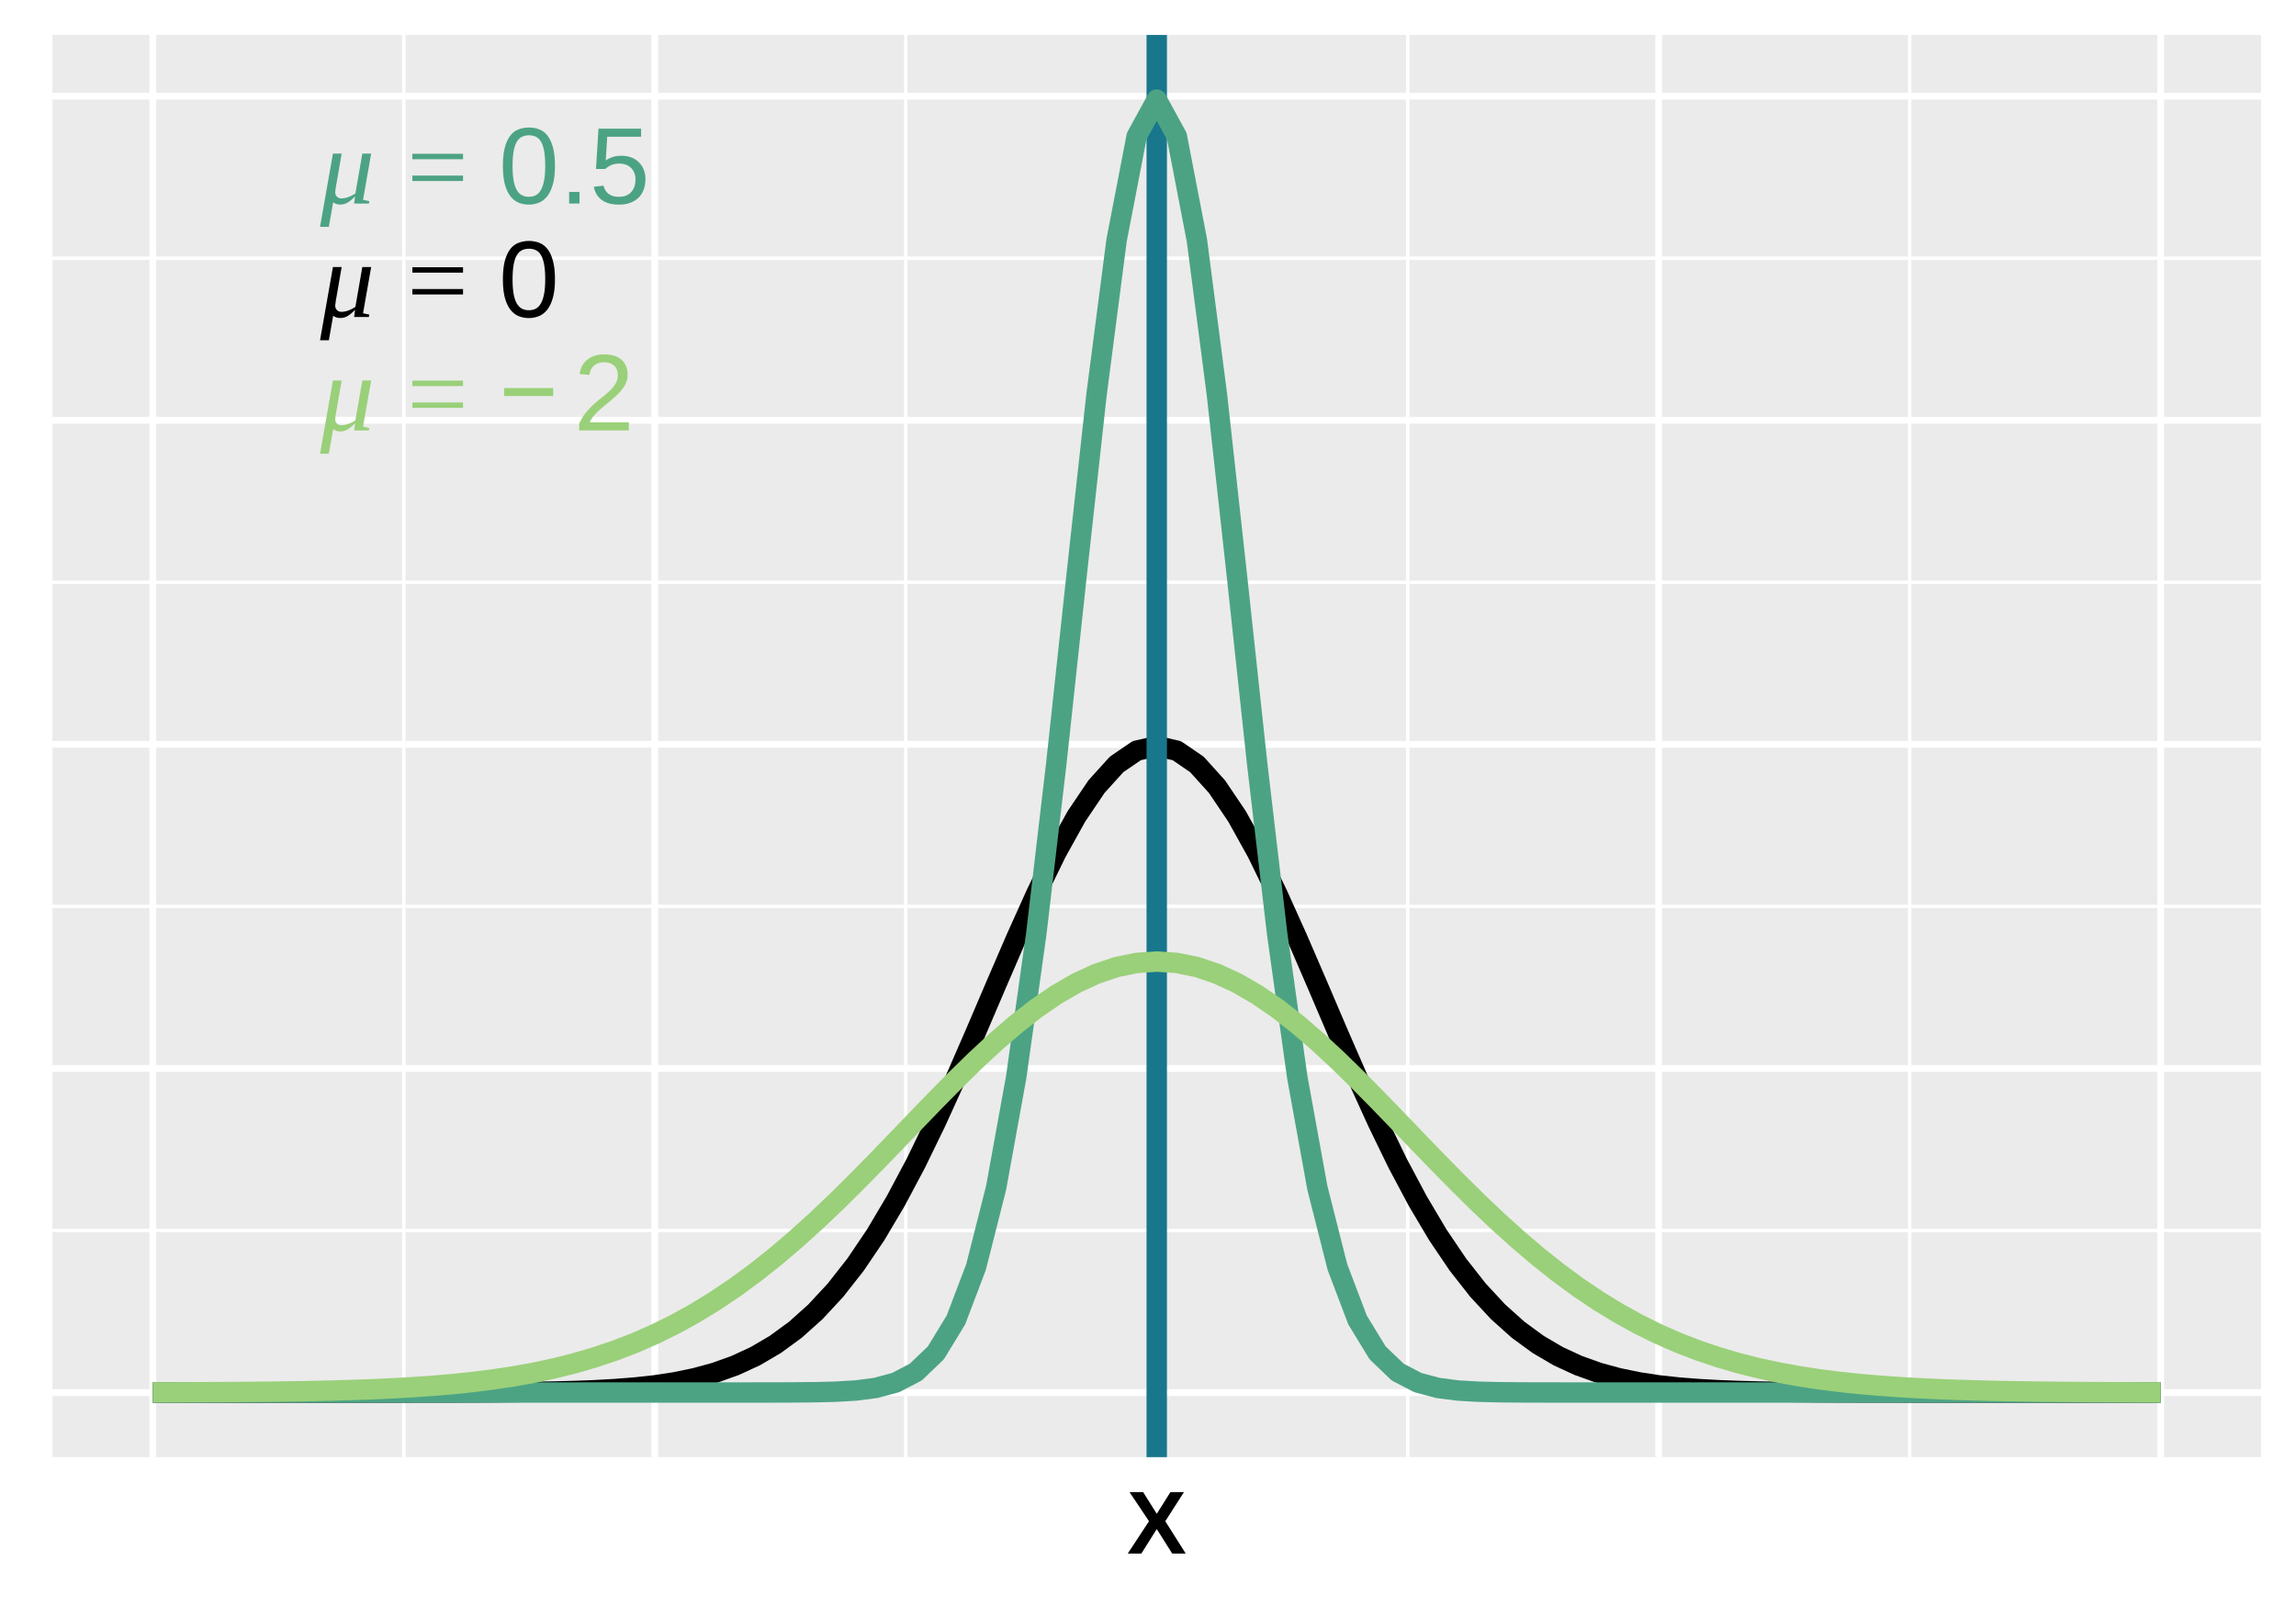<?xml version="1.0" encoding="UTF-8"?>
<svg xmlns="http://www.w3.org/2000/svg" xmlns:xlink="http://www.w3.org/1999/xlink" width="360pt" height="252pt" viewBox="0 0 360 252" version="1.1">
<defs>
<clipPath id="clip1">
  <path d="M 8.219 5.48 L 354.52 5.48 L 354.52 228.504 L 8.219 228.504 Z M 8.219 5.48 "/>
</clipPath>
<clipPath id="clip2">
  <path d="M 8.219 192 L 354.52 192 L 354.52 194 L 8.219 194 Z M 8.219 192 "/>
</clipPath>
<clipPath id="clip3">
  <path d="M 8.219 141 L 354.52 141 L 354.52 143 L 8.219 143 Z M 8.219 141 "/>
</clipPath>
<clipPath id="clip4">
  <path d="M 8.219 91 L 354.52 91 L 354.52 92 L 8.219 92 Z M 8.219 91 "/>
</clipPath>
<clipPath id="clip5">
  <path d="M 8.219 40 L 354.52 40 L 354.52 41 L 8.219 41 Z M 8.219 40 "/>
</clipPath>
<clipPath id="clip6">
  <path d="M 63 5.48 L 64 5.48 L 64 228.504 L 63 228.504 Z M 63 5.48 "/>
</clipPath>
<clipPath id="clip7">
  <path d="M 141 5.48 L 143 5.48 L 143 228.504 L 141 228.504 Z M 141 5.48 "/>
</clipPath>
<clipPath id="clip8">
  <path d="M 220 5.48 L 221 5.48 L 221 228.504 L 220 228.504 Z M 220 5.48 "/>
</clipPath>
<clipPath id="clip9">
  <path d="M 299 5.48 L 300 5.48 L 300 228.504 L 299 228.504 Z M 299 5.48 "/>
</clipPath>
<clipPath id="clip10">
  <path d="M 8.219 217 L 354.52 217 L 354.52 219 L 8.219 219 Z M 8.219 217 "/>
</clipPath>
<clipPath id="clip11">
  <path d="M 8.219 167 L 354.52 167 L 354.52 169 L 8.219 169 Z M 8.219 167 "/>
</clipPath>
<clipPath id="clip12">
  <path d="M 8.219 116 L 354.52 116 L 354.52 118 L 8.219 118 Z M 8.219 116 "/>
</clipPath>
<clipPath id="clip13">
  <path d="M 8.219 65 L 354.52 65 L 354.52 67 L 8.219 67 Z M 8.219 65 "/>
</clipPath>
<clipPath id="clip14">
  <path d="M 8.219 14 L 354.52 14 L 354.52 16 L 8.219 16 Z M 8.219 14 "/>
</clipPath>
<clipPath id="clip15">
  <path d="M 23 5.48 L 25 5.48 L 25 228.504 L 23 228.504 Z M 23 5.48 "/>
</clipPath>
<clipPath id="clip16">
  <path d="M 102 5.48 L 104 5.48 L 104 228.504 L 102 228.504 Z M 102 5.48 "/>
</clipPath>
<clipPath id="clip17">
  <path d="M 180 5.48 L 182 5.48 L 182 228.504 L 180 228.504 Z M 180 5.48 "/>
</clipPath>
<clipPath id="clip18">
  <path d="M 259 5.48 L 261 5.48 L 261 228.504 L 259 228.504 Z M 259 5.48 "/>
</clipPath>
<clipPath id="clip19">
  <path d="M 338 5.48 L 340 5.48 L 340 228.504 L 338 228.504 Z M 338 5.48 "/>
</clipPath>
<clipPath id="clip20">
  <path d="M 179 5.48 L 183 5.48 L 183 228.504 L 179 228.504 Z M 179 5.48 "/>
</clipPath>
</defs>
<g id="surface299">
<rect x="0" y="0" width="360" height="252" style="fill:rgb(100%,100%,100%);fill-opacity:1;stroke:none;"/>
<rect x="0" y="0" width="360" height="252" style="fill:rgb(100%,100%,100%);fill-opacity:1;stroke:none;"/>
<path style="fill:none;stroke-width:1.067;stroke-linecap:round;stroke-linejoin:round;stroke:rgb(100%,100%,100%);stroke-opacity:1;stroke-miterlimit:10;" d="M 0 252 L 360 252 L 360 0 L 0 0 Z M 0 252 "/>
<g clip-path="url(#clip1)" clip-rule="nonzero">
<path style=" stroke:none;fill-rule:nonzero;fill:rgb(92.157%,92.157%,92.157%);fill-opacity:1;" d="M 8.219 228.504 L 354.52 228.504 L 354.52 5.48 L 8.219 5.48 Z M 8.219 228.504 "/>
</g>
<g clip-path="url(#clip2)" clip-rule="nonzero">
<path style="fill:none;stroke-width:0.533;stroke-linecap:butt;stroke-linejoin:round;stroke:rgb(100%,100%,100%);stroke-opacity:1;stroke-miterlimit:10;" d="M 8.219 192.957 L 354.52 192.957 "/>
</g>
<g clip-path="url(#clip3)" clip-rule="nonzero">
<path style="fill:none;stroke-width:0.533;stroke-linecap:butt;stroke-linejoin:round;stroke:rgb(100%,100%,100%);stroke-opacity:1;stroke-miterlimit:10;" d="M 8.219 142.133 L 354.52 142.133 "/>
</g>
<g clip-path="url(#clip4)" clip-rule="nonzero">
<path style="fill:none;stroke-width:0.533;stroke-linecap:butt;stroke-linejoin:round;stroke:rgb(100%,100%,100%);stroke-opacity:1;stroke-miterlimit:10;" d="M 8.219 91.312 L 354.52 91.312 "/>
</g>
<g clip-path="url(#clip5)" clip-rule="nonzero">
<path style="fill:none;stroke-width:0.533;stroke-linecap:butt;stroke-linejoin:round;stroke:rgb(100%,100%,100%);stroke-opacity:1;stroke-miterlimit:10;" d="M 8.219 40.492 L 354.52 40.492 "/>
</g>
<g clip-path="url(#clip6)" clip-rule="nonzero">
<path style="fill:none;stroke-width:0.533;stroke-linecap:butt;stroke-linejoin:round;stroke:rgb(100%,100%,100%);stroke-opacity:1;stroke-miterlimit:10;" d="M 63.312 228.504 L 63.312 5.48 "/>
</g>
<g clip-path="url(#clip7)" clip-rule="nonzero">
<path style="fill:none;stroke-width:0.533;stroke-linecap:butt;stroke-linejoin:round;stroke:rgb(100%,100%,100%);stroke-opacity:1;stroke-miterlimit:10;" d="M 142.016 228.504 L 142.016 5.48 "/>
</g>
<g clip-path="url(#clip8)" clip-rule="nonzero">
<path style="fill:none;stroke-width:0.533;stroke-linecap:butt;stroke-linejoin:round;stroke:rgb(100%,100%,100%);stroke-opacity:1;stroke-miterlimit:10;" d="M 220.723 228.504 L 220.723 5.48 "/>
</g>
<g clip-path="url(#clip9)" clip-rule="nonzero">
<path style="fill:none;stroke-width:0.533;stroke-linecap:butt;stroke-linejoin:round;stroke:rgb(100%,100%,100%);stroke-opacity:1;stroke-miterlimit:10;" d="M 299.426 228.504 L 299.426 5.48 "/>
</g>
<g clip-path="url(#clip10)" clip-rule="nonzero">
<path style="fill:none;stroke-width:1.067;stroke-linecap:butt;stroke-linejoin:round;stroke:rgb(100%,100%,100%);stroke-opacity:1;stroke-miterlimit:10;" d="M 8.219 218.367 L 354.52 218.367 "/>
</g>
<g clip-path="url(#clip11)" clip-rule="nonzero">
<path style="fill:none;stroke-width:1.067;stroke-linecap:butt;stroke-linejoin:round;stroke:rgb(100%,100%,100%);stroke-opacity:1;stroke-miterlimit:10;" d="M 8.219 167.543 L 354.52 167.543 "/>
</g>
<g clip-path="url(#clip12)" clip-rule="nonzero">
<path style="fill:none;stroke-width:1.067;stroke-linecap:butt;stroke-linejoin:round;stroke:rgb(100%,100%,100%);stroke-opacity:1;stroke-miterlimit:10;" d="M 8.219 116.723 L 354.52 116.723 "/>
</g>
<g clip-path="url(#clip13)" clip-rule="nonzero">
<path style="fill:none;stroke-width:1.067;stroke-linecap:butt;stroke-linejoin:round;stroke:rgb(100%,100%,100%);stroke-opacity:1;stroke-miterlimit:10;" d="M 8.219 65.902 L 354.52 65.902 "/>
</g>
<g clip-path="url(#clip14)" clip-rule="nonzero">
<path style="fill:none;stroke-width:1.067;stroke-linecap:butt;stroke-linejoin:round;stroke:rgb(100%,100%,100%);stroke-opacity:1;stroke-miterlimit:10;" d="M 8.219 15.078 L 354.52 15.078 "/>
</g>
<g clip-path="url(#clip15)" clip-rule="nonzero">
<path style="fill:none;stroke-width:1.067;stroke-linecap:butt;stroke-linejoin:round;stroke:rgb(100%,100%,100%);stroke-opacity:1;stroke-miterlimit:10;" d="M 23.961 228.504 L 23.961 5.48 "/>
</g>
<g clip-path="url(#clip16)" clip-rule="nonzero">
<path style="fill:none;stroke-width:1.067;stroke-linecap:butt;stroke-linejoin:round;stroke:rgb(100%,100%,100%);stroke-opacity:1;stroke-miterlimit:10;" d="M 102.664 228.504 L 102.664 5.48 "/>
</g>
<g clip-path="url(#clip17)" clip-rule="nonzero">
<path style="fill:none;stroke-width:1.067;stroke-linecap:butt;stroke-linejoin:round;stroke:rgb(100%,100%,100%);stroke-opacity:1;stroke-miterlimit:10;" d="M 181.371 228.504 L 181.371 5.48 "/>
</g>
<g clip-path="url(#clip18)" clip-rule="nonzero">
<path style="fill:none;stroke-width:1.067;stroke-linecap:butt;stroke-linejoin:round;stroke:rgb(100%,100%,100%);stroke-opacity:1;stroke-miterlimit:10;" d="M 260.074 228.504 L 260.074 5.48 "/>
</g>
<g clip-path="url(#clip19)" clip-rule="nonzero">
<path style="fill:none;stroke-width:1.067;stroke-linecap:butt;stroke-linejoin:round;stroke:rgb(100%,100%,100%);stroke-opacity:1;stroke-miterlimit:10;" d="M 338.781 228.504 L 338.781 5.48 "/>
</g>
<path style="fill:none;stroke-width:3.201;stroke-linecap:butt;stroke-linejoin:round;stroke:rgb(0%,0%,0%);stroke-opacity:1;stroke-miterlimit:10;" d="M 23.961 218.367 L 55.441 218.367 L 58.59 218.363 L 61.738 218.363 L 64.887 218.359 L 68.035 218.359 L 74.332 218.344 L 77.48 218.328 L 80.629 218.305 L 83.777 218.266 L 86.926 218.211 L 90.07 218.129 L 93.219 218.008 L 96.367 217.832 L 99.516 217.586 L 102.664 217.242 L 105.812 216.766 L 108.961 216.117 L 112.109 215.258 L 115.258 214.129 L 118.406 212.676 L 121.555 210.832 L 124.703 208.531 L 127.852 205.711 L 131 202.316 L 134.148 198.305 L 137.297 193.645 L 140.441 188.34 L 143.59 182.422 L 146.738 175.945 L 149.887 169.023 L 153.035 161.789 L 156.184 154.422 L 159.332 147.129 L 162.48 140.141 L 165.629 133.691 L 168.777 128.023 L 171.926 123.352 L 175.074 119.871 L 178.223 117.719 L 181.371 116.992 L 184.52 117.719 L 187.668 119.871 L 190.812 123.352 L 193.961 128.023 L 197.109 133.691 L 200.258 140.141 L 203.406 147.129 L 206.555 154.422 L 209.703 161.789 L 212.852 169.023 L 216 175.945 L 219.148 182.422 L 222.297 188.34 L 225.445 193.645 L 228.594 198.305 L 231.742 202.316 L 234.891 205.711 L 238.039 208.531 L 241.188 210.832 L 244.332 212.676 L 247.48 214.129 L 250.629 215.258 L 253.777 216.117 L 256.926 216.766 L 260.074 217.242 L 263.223 217.586 L 266.371 217.832 L 269.52 218.008 L 272.668 218.129 L 275.816 218.211 L 278.965 218.266 L 282.113 218.305 L 285.262 218.328 L 288.41 218.344 L 291.559 218.352 L 294.703 218.359 L 297.852 218.359 L 301 218.363 L 304.148 218.363 L 307.297 218.367 L 338.781 218.367 "/>
<g clip-path="url(#clip20)" clip-rule="nonzero">
<path style="fill:none;stroke-width:3.201;stroke-linecap:butt;stroke-linejoin:round;stroke:rgb(9.412%,46.667%,54.902%);stroke-opacity:1;stroke-miterlimit:10;" d="M 181.371 228.504 L 181.371 5.48 "/>
</g>
<path style="fill:none;stroke-width:3.201;stroke-linecap:butt;stroke-linejoin:round;stroke:rgb(29.804%,63.922%,51.765%);stroke-opacity:1;stroke-miterlimit:10;" d="M 23.961 218.367 L 115.258 218.367 L 121.555 218.359 L 124.703 218.348 L 127.852 218.316 L 131 218.238 L 134.148 218.055 L 137.297 217.648 L 140.441 216.805 L 143.59 215.16 L 146.738 212.148 L 149.887 206.984 L 153.035 198.695 L 156.184 186.27 L 159.332 168.926 L 162.48 146.473 L 165.629 119.676 L 168.777 90.477 L 171.926 61.91 L 175.074 37.68 L 178.223 21.371 L 181.371 15.617 L 184.52 21.371 L 187.668 37.68 L 190.812 61.91 L 193.961 90.477 L 197.109 119.676 L 200.258 146.473 L 203.406 168.926 L 206.555 186.27 L 209.703 198.695 L 212.852 206.984 L 216 212.148 L 219.148 215.16 L 222.297 216.805 L 225.445 217.648 L 228.594 218.055 L 231.742 218.238 L 234.891 218.316 L 238.039 218.348 L 241.188 218.359 L 244.332 218.363 L 247.48 218.367 L 338.781 218.367 "/>
<path style="fill:none;stroke-width:3.201;stroke-linecap:butt;stroke-linejoin:round;stroke:rgb(60.392%,81.569%,47.451%);stroke-opacity:1;stroke-miterlimit:10;" d="M 23.961 218.344 L 27.109 218.336 L 30.258 218.324 L 33.406 218.309 L 36.555 218.289 L 39.699 218.262 L 42.848 218.23 L 45.996 218.184 L 49.145 218.129 L 52.293 218.055 L 55.441 217.961 L 58.59 217.848 L 61.738 217.699 L 64.887 217.52 L 68.035 217.297 L 71.184 217.027 L 74.332 216.695 L 77.48 216.293 L 80.629 215.816 L 83.777 215.246 L 86.926 214.574 L 90.07 213.785 L 93.219 212.867 L 96.367 211.809 L 99.516 210.598 L 102.664 209.219 L 105.812 207.668 L 108.961 205.93 L 112.109 204.004 L 115.258 201.887 L 118.406 199.574 L 121.555 197.078 L 124.703 194.402 L 127.852 191.562 L 131 188.578 L 134.148 185.469 L 137.297 182.27 L 140.441 179.016 L 143.59 175.738 L 146.738 172.48 L 149.887 169.293 L 153.035 166.215 L 156.184 163.301 L 159.332 160.59 L 162.48 158.137 L 165.629 155.98 L 168.777 154.156 L 171.926 152.703 L 175.074 151.645 L 178.223 151 L 181.371 150.785 L 184.52 151 L 187.668 151.645 L 190.812 152.703 L 193.961 154.156 L 197.109 155.98 L 200.258 158.137 L 203.406 160.59 L 206.555 163.301 L 209.703 166.215 L 212.852 169.293 L 216 172.48 L 219.148 175.738 L 222.297 179.016 L 225.445 182.27 L 228.594 185.469 L 231.742 188.578 L 234.891 191.562 L 238.039 194.402 L 241.188 197.078 L 244.332 199.574 L 247.48 201.887 L 250.629 204.004 L 253.777 205.93 L 256.926 207.668 L 260.074 209.219 L 263.223 210.598 L 266.371 211.809 L 269.52 212.867 L 272.668 213.785 L 275.816 214.574 L 278.965 215.246 L 282.113 215.816 L 285.262 216.293 L 288.41 216.695 L 291.559 217.027 L 294.703 217.297 L 297.852 217.52 L 301 217.699 L 304.148 217.848 L 307.297 217.961 L 310.445 218.055 L 313.594 218.129 L 316.742 218.184 L 319.891 218.23 L 323.039 218.262 L 326.188 218.289 L 329.336 218.309 L 332.484 218.324 L 335.633 218.336 L 338.781 218.344 "/>
<path style=" stroke:none;fill-rule:nonzero;fill:rgb(60.392%,81.569%,47.451%);fill-opacity:1;" d="M 52.203 59.66 L 53.57 59.66 L 52.77 64.293 L 52.766 64.32 L 52.762 64.352 L 52.754 64.379 L 52.75 64.414 L 52.742 64.445 L 52.727 64.516 L 52.711 64.594 L 52.703 64.637 L 52.699 64.676 L 52.676 64.805 L 52.672 64.848 L 52.664 64.887 L 52.656 64.93 L 52.652 64.973 L 52.645 65.016 L 52.637 65.062 L 52.633 65.105 L 52.629 65.145 L 52.621 65.188 L 52.617 65.23 L 52.613 65.27 L 52.609 65.312 L 52.602 65.352 L 52.594 65.43 L 52.586 65.469 L 52.578 65.539 L 52.57 65.602 L 52.57 65.629 L 52.566 65.656 L 52.566 65.68 L 52.562 65.703 L 52.562 65.781 L 52.566 65.82 L 52.57 65.855 L 52.574 65.895 L 52.578 65.93 L 52.594 66 L 52.617 66.07 L 52.629 66.102 L 52.645 66.137 L 52.656 66.168 L 52.676 66.199 L 52.691 66.23 L 52.711 66.262 L 52.73 66.289 L 52.75 66.32 L 52.82 66.402 L 52.848 66.43 L 52.93 66.5 L 52.961 66.52 L 52.992 66.543 L 53.023 66.562 L 53.129 66.609 L 53.168 66.625 L 53.203 66.637 L 53.281 66.66 L 53.324 66.668 L 53.363 66.676 L 53.449 66.684 L 53.492 66.684 L 53.539 66.688 L 53.641 66.684 L 53.852 66.668 L 53.961 66.652 L 54.07 66.633 L 54.18 66.609 L 54.289 66.578 L 54.402 66.547 L 54.516 66.512 L 54.629 66.469 L 54.746 66.426 L 54.859 66.379 L 54.973 66.328 L 55.086 66.273 L 55.195 66.219 L 55.305 66.16 L 55.41 66.102 L 55.516 66.039 L 55.621 65.973 L 55.723 65.902 L 56.812 59.66 L 58.199 59.66 L 56.922 66.91 L 57.906 67.121 L 57.84 67.496 L 55.523 67.496 L 55.672 66.379 L 55.609 66.438 L 55.547 66.5 L 55.484 66.559 L 55.367 66.668 L 55.305 66.723 L 55.25 66.777 L 55.191 66.828 L 55.137 66.879 L 55.078 66.93 L 55.023 66.973 L 54.969 67.02 L 54.859 67.105 L 54.695 67.223 L 54.531 67.328 L 54.477 67.359 L 54.422 67.387 L 54.367 67.418 L 54.312 67.441 L 54.258 67.469 L 54.199 67.492 L 54.145 67.512 L 54.086 67.535 L 54.031 67.551 L 53.973 67.57 L 53.914 67.586 L 53.852 67.602 L 53.789 67.613 L 53.727 67.621 L 53.664 67.633 L 53.602 67.641 L 53.469 67.648 L 53.398 67.652 L 53.262 67.652 L 53.195 67.648 L 53.133 67.645 L 53.066 67.637 L 53.008 67.629 L 52.945 67.617 L 52.887 67.605 L 52.832 67.59 L 52.773 67.57 L 52.723 67.555 L 52.668 67.535 L 52.617 67.512 L 52.566 67.492 L 52.516 67.469 L 52.465 67.441 L 52.324 67.359 L 52.281 67.328 L 52.238 67.293 L 51.562 71.145 L 50.18 71.145 Z M 52.203 59.66 "/>
<path style=" stroke:none;fill-rule:nonzero;fill:rgb(60.392%,81.569%,47.451%);fill-opacity:1;" d="M 72.602 63.109 L 72.602 63.961 L 64.656 63.961 L 64.656 63.109 Z M 72.602 59.691 L 72.602 60.543 L 64.656 60.543 L 64.656 59.691 Z M 72.602 59.691 "/>
<path style=" stroke:none;fill-rule:nonzero;fill:rgb(60.392%,81.569%,47.451%);fill-opacity:1;" d="M 79.035 62.102 L 79.035 60.852 L 86.738 60.852 L 86.738 62.102 Z M 79.035 62.102 "/>
<path style=" stroke:none;fill-rule:nonzero;fill:rgb(60.392%,81.569%,47.451%);fill-opacity:1;" d="M 90.816 67.496 L 90.816 66.438 L 90.902 66.242 L 90.992 66.055 L 91.086 65.871 L 91.188 65.691 L 91.289 65.52 L 91.391 65.352 L 91.5 65.184 L 91.613 65.023 L 91.73 64.871 L 91.852 64.719 L 91.973 64.57 L 92.098 64.426 L 92.227 64.281 L 92.352 64.145 L 92.609 63.871 L 92.875 63.613 L 93.008 63.488 L 93.141 63.367 L 93.277 63.246 L 93.41 63.129 L 93.547 63.012 L 93.68 62.895 L 93.812 62.781 L 94.211 62.453 L 94.477 62.242 L 94.609 62.141 L 94.738 62.035 L 94.863 61.934 L 94.988 61.828 L 95.109 61.727 L 95.227 61.621 L 95.344 61.52 L 95.457 61.418 L 95.566 61.312 L 95.676 61.211 L 95.781 61.105 L 95.883 61 L 96.07 60.789 L 96.242 60.57 L 96.32 60.461 L 96.395 60.352 L 96.469 60.238 L 96.535 60.125 L 96.598 60.012 L 96.656 59.895 L 96.703 59.773 L 96.746 59.648 L 96.785 59.52 L 96.816 59.391 L 96.84 59.258 L 96.855 59.121 L 96.863 58.984 L 96.867 58.844 L 96.867 58.742 L 96.863 58.648 L 96.855 58.555 L 96.844 58.461 L 96.832 58.375 L 96.812 58.285 L 96.773 58.121 L 96.746 58.043 L 96.719 57.969 L 96.688 57.891 L 96.652 57.82 L 96.617 57.746 L 96.578 57.68 L 96.535 57.613 L 96.488 57.551 L 96.441 57.492 L 96.391 57.434 L 96.34 57.379 L 96.285 57.324 L 96.227 57.273 L 96.168 57.227 L 96.105 57.184 L 96.039 57.141 L 95.973 57.102 L 95.902 57.062 L 95.832 57.027 L 95.758 56.996 L 95.602 56.941 L 95.523 56.918 L 95.441 56.895 L 95.359 56.875 L 95.273 56.855 L 95.188 56.84 L 95.098 56.828 L 95.008 56.82 L 94.914 56.812 L 94.82 56.809 L 94.637 56.809 L 94.547 56.812 L 94.375 56.828 L 94.203 56.852 L 94.121 56.871 L 94.039 56.887 L 93.875 56.934 L 93.797 56.961 L 93.723 56.988 L 93.648 57.02 L 93.574 57.055 L 93.504 57.09 L 93.434 57.129 L 93.367 57.168 L 93.301 57.215 L 93.238 57.258 L 93.113 57.359 L 93.055 57.414 L 93 57.469 L 92.945 57.527 L 92.844 57.652 L 92.797 57.719 L 92.75 57.789 L 92.707 57.859 L 92.629 58.008 L 92.594 58.086 L 92.562 58.164 L 92.535 58.246 L 92.508 58.332 L 92.484 58.418 L 92.465 58.508 L 92.445 58.602 L 92.43 58.695 L 92.418 58.793 L 90.883 58.648 L 90.898 58.523 L 90.922 58.398 L 90.945 58.277 L 91.008 58.035 L 91.086 57.801 L 91.133 57.684 L 91.18 57.57 L 91.234 57.457 L 91.289 57.348 L 91.352 57.242 L 91.418 57.137 L 91.559 56.934 L 91.637 56.84 L 91.719 56.746 L 91.805 56.656 L 91.898 56.566 L 91.992 56.484 L 92.09 56.398 L 92.191 56.32 L 92.41 56.172 L 92.523 56.105 L 92.641 56.039 L 92.762 55.977 L 92.887 55.922 L 93.016 55.867 L 93.148 55.816 L 93.289 55.77 L 93.578 55.691 L 93.73 55.66 L 93.887 55.637 L 94.047 55.613 L 94.211 55.598 L 94.379 55.586 L 94.551 55.578 L 94.727 55.574 L 94.898 55.578 L 95.066 55.582 L 95.234 55.594 L 95.555 55.625 L 95.707 55.648 L 95.855 55.676 L 96.004 55.707 L 96.145 55.742 L 96.285 55.781 L 96.551 55.875 L 96.676 55.926 L 96.797 55.98 L 96.914 56.043 L 97.027 56.105 L 97.137 56.172 L 97.34 56.32 L 97.434 56.398 L 97.527 56.484 L 97.617 56.57 L 97.699 56.66 L 97.855 56.855 L 97.926 56.957 L 98.051 57.176 L 98.109 57.289 L 98.16 57.41 L 98.207 57.531 L 98.25 57.656 L 98.289 57.785 L 98.32 57.918 L 98.348 58.055 L 98.371 58.195 L 98.387 58.34 L 98.398 58.484 L 98.406 58.637 L 98.41 58.793 L 98.402 59.027 L 98.391 59.141 L 98.375 59.258 L 98.355 59.371 L 98.332 59.48 L 98.305 59.594 L 98.27 59.703 L 98.234 59.809 L 98.195 59.918 L 98.148 60.023 L 98.105 60.129 L 98.055 60.234 L 98.004 60.336 L 97.949 60.438 L 97.891 60.539 L 97.828 60.641 L 97.766 60.738 L 97.555 61.031 L 97.48 61.125 L 97.406 61.223 L 97.328 61.316 L 97.164 61.504 L 97.078 61.594 L 96.992 61.688 L 96.902 61.777 L 96.527 62.137 L 96.43 62.227 L 96.332 62.312 L 96.234 62.402 L 96.137 62.488 L 96.035 62.578 L 95.938 62.664 L 95.734 62.836 L 95.629 62.922 L 95.527 63.008 L 95.426 63.09 L 95.223 63.262 L 95.117 63.348 L 95.016 63.434 L 94.914 63.516 L 94.809 63.602 L 94.707 63.684 L 94.605 63.77 L 94.504 63.852 L 94.406 63.938 L 94.309 64.02 L 94.211 64.105 L 94.113 64.188 L 93.832 64.445 L 93.746 64.527 L 93.656 64.613 L 93.57 64.699 L 93.406 64.871 L 93.328 64.961 L 93.172 65.133 L 93.023 65.312 L 92.957 65.398 L 92.887 65.484 L 92.824 65.574 L 92.707 65.754 L 92.652 65.848 L 92.602 65.938 L 92.508 66.125 L 92.465 66.219 L 98.594 66.219 L 98.594 67.496 Z M 90.816 67.496 "/>
<path style=" stroke:none;fill-rule:nonzero;fill:rgb(0%,0%,0%);fill-opacity:1;" d="M 52.203 41.871 L 53.57 41.871 L 52.77 46.508 L 52.762 46.562 L 52.754 46.594 L 52.75 46.625 L 52.742 46.656 L 52.734 46.691 L 52.727 46.73 L 52.719 46.766 L 52.711 46.809 L 52.703 46.848 L 52.699 46.891 L 52.691 46.93 L 52.676 47.016 L 52.672 47.059 L 52.656 47.145 L 52.652 47.188 L 52.637 47.273 L 52.629 47.359 L 52.621 47.402 L 52.617 47.441 L 52.613 47.484 L 52.609 47.523 L 52.602 47.562 L 52.598 47.605 L 52.594 47.645 L 52.586 47.68 L 52.582 47.719 L 52.57 47.812 L 52.57 47.844 L 52.566 47.867 L 52.566 47.895 L 52.562 47.918 L 52.562 47.996 L 52.566 48.031 L 52.57 48.07 L 52.578 48.141 L 52.594 48.211 L 52.629 48.316 L 52.645 48.348 L 52.656 48.379 L 52.676 48.41 L 52.691 48.441 L 52.73 48.504 L 52.75 48.531 L 52.773 48.559 L 52.797 48.59 L 52.875 48.668 L 52.902 48.691 L 52.93 48.711 L 52.961 48.734 L 53.023 48.773 L 53.059 48.793 L 53.129 48.824 L 53.168 48.836 L 53.203 48.852 L 53.242 48.863 L 53.281 48.871 L 53.324 48.879 L 53.363 48.887 L 53.492 48.898 L 53.539 48.898 L 53.641 48.895 L 53.746 48.891 L 53.852 48.879 L 53.961 48.863 L 54.07 48.844 L 54.18 48.82 L 54.289 48.793 L 54.516 48.723 L 54.629 48.684 L 54.746 48.637 L 54.859 48.59 L 55.086 48.488 L 55.195 48.43 L 55.305 48.375 L 55.516 48.25 L 55.621 48.184 L 55.723 48.113 L 56.812 41.871 L 58.199 41.871 L 56.922 49.125 L 57.906 49.332 L 57.84 49.707 L 55.523 49.707 L 55.672 48.59 L 55.609 48.652 L 55.484 48.77 L 55.426 48.824 L 55.367 48.883 L 55.305 48.938 L 55.25 48.988 L 55.191 49.039 L 55.137 49.09 L 55.078 49.141 L 55.023 49.188 L 54.859 49.316 L 54.641 49.473 L 54.586 49.508 L 54.422 49.602 L 54.312 49.656 L 54.258 49.68 L 54.199 49.703 L 54.145 49.727 L 54.086 49.746 L 54.031 49.766 L 53.914 49.797 L 53.852 49.812 L 53.727 49.836 L 53.602 49.852 L 53.535 49.859 L 53.469 49.863 L 53.398 49.863 L 53.328 49.867 L 53.262 49.863 L 53.195 49.863 L 53.133 49.855 L 53.066 49.848 L 53.008 49.84 L 52.945 49.828 L 52.887 49.816 L 52.832 49.801 L 52.773 49.785 L 52.723 49.766 L 52.668 49.746 L 52.617 49.727 L 52.465 49.656 L 52.371 49.602 L 52.324 49.57 L 52.238 49.508 L 51.562 53.359 L 50.18 53.359 Z M 52.203 41.871 "/>
<path style=" stroke:none;fill-rule:nonzero;fill:rgb(0%,0%,0%);fill-opacity:1;" d="M 72.602 45.324 L 72.602 46.172 L 64.656 46.172 L 64.656 45.324 Z M 72.602 41.906 L 72.602 42.754 L 64.656 42.754 L 64.656 41.906 Z M 72.602 41.906 "/>
<path style=" stroke:none;fill-rule:nonzero;fill:rgb(0%,0%,0%);fill-opacity:1;" d="M 87.012 43.832 L 87.008 44.164 L 87 44.484 L 86.984 44.797 L 86.961 45.098 L 86.93 45.391 L 86.895 45.668 L 86.852 45.938 L 86.805 46.195 L 86.75 46.445 L 86.688 46.68 L 86.621 46.906 L 86.551 47.125 L 86.477 47.332 L 86.395 47.531 L 86.309 47.723 L 86.219 47.906 L 86.125 48.078 L 86.027 48.246 L 85.922 48.402 L 85.812 48.547 L 85.699 48.688 L 85.582 48.816 L 85.465 48.938 L 85.34 49.051 L 85.211 49.156 L 85.078 49.254 L 84.945 49.344 L 84.805 49.426 L 84.66 49.5 L 84.512 49.566 L 84.359 49.625 L 84.207 49.676 L 84.051 49.723 L 83.895 49.762 L 83.738 49.797 L 83.574 49.824 L 83.414 49.848 L 83.246 49.863 L 83.082 49.871 L 82.91 49.875 L 82.742 49.871 L 82.574 49.863 L 82.406 49.848 L 82.242 49.824 L 82.082 49.797 L 81.922 49.762 L 81.766 49.723 L 81.613 49.676 L 81.461 49.625 L 81.312 49.566 L 81.164 49.5 L 81.023 49.426 L 80.883 49.344 L 80.746 49.254 L 80.617 49.156 L 80.488 49.051 L 80.367 48.938 L 80.246 48.816 L 80.129 48.688 L 80.02 48.547 L 79.914 48.402 L 79.812 48.246 L 79.715 48.082 L 79.621 47.91 L 79.531 47.73 L 79.449 47.539 L 79.371 47.34 L 79.297 47.133 L 79.227 46.914 L 79.16 46.688 L 79.102 46.453 L 79.051 46.203 L 79.004 45.945 L 78.961 45.676 L 78.93 45.395 L 78.902 45.105 L 78.879 44.801 L 78.863 44.488 L 78.855 44.164 L 78.852 43.832 L 78.855 43.48 L 78.863 43.145 L 78.879 42.82 L 78.902 42.508 L 78.93 42.207 L 78.961 41.922 L 79.004 41.648 L 79.051 41.383 L 79.102 41.133 L 79.16 40.895 L 79.227 40.668 L 79.297 40.449 L 79.371 40.238 L 79.449 40.039 L 79.535 39.848 L 79.625 39.668 L 79.719 39.496 L 79.816 39.332 L 79.918 39.18 L 80.027 39.039 L 80.141 38.902 L 80.254 38.777 L 80.375 38.66 L 80.5 38.551 L 80.629 38.449 L 80.758 38.355 L 80.895 38.273 L 81.035 38.195 L 81.18 38.129 L 81.328 38.07 L 81.48 38.016 L 81.633 37.969 L 81.789 37.926 L 81.949 37.891 L 82.109 37.859 L 82.277 37.832 L 82.441 37.812 L 82.613 37.797 L 82.785 37.789 L 82.961 37.785 L 83.129 37.789 L 83.293 37.797 L 83.457 37.812 L 83.617 37.832 L 83.777 37.859 L 83.934 37.891 L 84.086 37.926 L 84.238 37.969 L 84.391 38.016 L 84.535 38.07 L 84.684 38.129 L 84.824 38.195 L 84.965 38.273 L 85.098 38.355 L 85.23 38.449 L 85.359 38.551 L 85.48 38.66 L 85.602 38.777 L 85.715 38.902 L 85.828 39.039 L 85.938 39.18 L 86.039 39.332 L 86.137 39.496 L 86.23 39.668 L 86.32 39.848 L 86.406 40.039 L 86.484 40.238 L 86.559 40.449 L 86.629 40.668 L 86.695 40.895 L 86.754 41.133 L 86.809 41.383 L 86.855 41.648 L 86.898 41.922 L 86.934 42.207 L 86.961 42.508 L 86.984 42.82 L 87 43.145 L 87.008 43.48 Z M 85.488 43.832 L 85.484 43.555 L 85.48 43.289 L 85.473 43.031 L 85.461 42.785 L 85.445 42.547 L 85.426 42.32 L 85.406 42.102 L 85.379 41.895 L 85.352 41.695 L 85.32 41.504 L 85.285 41.32 L 85.246 41.148 L 85.207 40.98 L 85.16 40.82 L 85.113 40.668 L 85.062 40.523 L 85.008 40.387 L 84.953 40.258 L 84.891 40.133 L 84.828 40.02 L 84.762 39.914 L 84.691 39.812 L 84.621 39.715 L 84.543 39.629 L 84.465 39.547 L 84.383 39.469 L 84.301 39.402 L 84.211 39.34 L 84.121 39.285 L 83.934 39.191 L 83.836 39.152 L 83.734 39.117 L 83.633 39.086 L 83.527 39.062 L 83.422 39.043 L 83.309 39.023 L 83.195 39.012 L 82.961 39.004 L 82.836 39.008 L 82.715 39.012 L 82.594 39.023 L 82.477 39.043 L 82.363 39.062 L 82.254 39.086 L 82.148 39.117 L 82.043 39.152 L 81.941 39.191 L 81.844 39.238 L 81.75 39.289 L 81.656 39.344 L 81.566 39.406 L 81.48 39.477 L 81.398 39.551 L 81.316 39.633 L 81.242 39.723 L 81.168 39.82 L 81.094 39.922 L 81.027 40.027 L 80.965 40.145 L 80.902 40.266 L 80.848 40.395 L 80.793 40.531 L 80.742 40.676 L 80.695 40.828 L 80.648 40.988 L 80.609 41.156 L 80.57 41.328 L 80.535 41.512 L 80.504 41.703 L 80.477 41.902 L 80.449 42.109 L 80.43 42.328 L 80.41 42.555 L 80.395 42.793 L 80.383 43.035 L 80.375 43.293 L 80.371 43.555 L 80.367 43.832 L 80.371 44.098 L 80.375 44.352 L 80.383 44.602 L 80.395 44.844 L 80.41 45.074 L 80.43 45.297 L 80.449 45.512 L 80.477 45.719 L 80.504 45.918 L 80.535 46.105 L 80.57 46.289 L 80.613 46.461 L 80.652 46.629 L 80.699 46.789 L 80.746 46.941 L 80.801 47.086 L 80.855 47.227 L 80.91 47.355 L 80.973 47.48 L 81.035 47.598 L 81.105 47.707 L 81.176 47.809 L 81.25 47.906 L 81.324 47.996 L 81.406 48.078 L 81.488 48.156 L 81.57 48.23 L 81.66 48.293 L 81.75 48.352 L 81.844 48.406 L 81.941 48.453 L 82.039 48.492 L 82.141 48.531 L 82.246 48.562 L 82.352 48.59 L 82.461 48.609 L 82.574 48.625 L 82.691 48.641 L 82.809 48.645 L 82.93 48.648 L 83.047 48.645 L 83.16 48.641 L 83.273 48.625 L 83.383 48.609 L 83.492 48.59 L 83.598 48.562 L 83.699 48.531 L 83.801 48.492 L 83.898 48.453 L 83.996 48.406 L 84.09 48.352 L 84.18 48.293 L 84.266 48.23 L 84.352 48.156 L 84.434 48.078 L 84.512 47.996 L 84.586 47.906 L 84.66 47.809 L 84.727 47.707 L 84.797 47.598 L 84.859 47.48 L 84.922 47.355 L 84.98 47.227 L 85.035 47.086 L 85.09 46.941 L 85.137 46.789 L 85.184 46.629 L 85.227 46.461 L 85.266 46.289 L 85.305 46.105 L 85.34 45.918 L 85.371 45.719 L 85.398 45.512 L 85.422 45.297 L 85.441 45.074 L 85.457 44.844 L 85.469 44.602 L 85.48 44.352 L 85.484 44.098 Z M 85.488 43.832 "/>
<path style=" stroke:none;fill-rule:nonzero;fill:rgb(29.804%,63.922%,51.765%);fill-opacity:1;" d="M 52.203 24.082 L 53.57 24.082 L 52.77 28.719 L 52.762 28.773 L 52.754 28.805 L 52.75 28.836 L 52.727 28.941 L 52.703 29.059 L 52.699 29.102 L 52.684 29.188 L 52.676 29.227 L 52.672 29.27 L 52.656 29.355 L 52.652 29.398 L 52.637 29.484 L 52.629 29.57 L 52.621 29.613 L 52.617 29.656 L 52.613 29.695 L 52.609 29.738 L 52.602 29.777 L 52.594 29.855 L 52.586 29.895 L 52.578 29.965 L 52.57 30.027 L 52.57 30.055 L 52.566 30.082 L 52.566 30.105 L 52.562 30.129 L 52.562 30.207 L 52.566 30.246 L 52.574 30.316 L 52.578 30.355 L 52.594 30.426 L 52.605 30.461 L 52.617 30.492 L 52.629 30.527 L 52.645 30.559 L 52.656 30.594 L 52.676 30.625 L 52.691 30.656 L 52.711 30.688 L 52.73 30.715 L 52.75 30.746 L 52.82 30.828 L 52.848 30.852 L 52.875 30.879 L 52.93 30.926 L 53.023 30.984 L 53.059 31.004 L 53.129 31.035 L 53.168 31.051 L 53.203 31.062 L 53.242 31.074 L 53.281 31.082 L 53.324 31.094 L 53.363 31.098 L 53.406 31.105 L 53.449 31.109 L 53.641 31.109 L 53.746 31.102 L 53.852 31.09 L 53.961 31.074 L 54.07 31.055 L 54.18 31.031 L 54.289 31.004 L 54.402 30.973 L 54.629 30.895 L 54.746 30.848 L 54.973 30.754 L 55.086 30.699 L 55.195 30.645 L 55.305 30.586 L 55.516 30.461 L 55.621 30.395 L 55.723 30.328 L 56.812 24.082 L 58.199 24.082 L 56.922 31.336 L 57.906 31.543 L 57.84 31.918 L 55.523 31.918 L 55.672 30.801 L 55.609 30.863 L 55.484 30.98 L 55.426 31.039 L 55.367 31.094 L 55.305 31.148 L 55.25 31.203 L 55.191 31.254 L 55.137 31.305 L 55.078 31.352 L 55.023 31.398 L 54.969 31.441 L 54.914 31.488 L 54.859 31.527 L 54.805 31.57 L 54.695 31.648 L 54.531 31.754 L 54.477 31.785 L 54.312 31.867 L 54.258 31.891 L 54.199 31.914 L 54.145 31.938 L 54.086 31.957 L 54.031 31.977 L 53.973 31.996 L 53.914 32.012 L 53.664 32.059 L 53.602 32.062 L 53.535 32.07 L 53.469 32.074 L 53.398 32.078 L 53.262 32.078 L 53.195 32.074 L 53.133 32.07 L 53.066 32.062 L 53.008 32.055 L 52.945 32.043 L 52.887 32.027 L 52.832 32.016 L 52.773 31.996 L 52.723 31.977 L 52.668 31.957 L 52.617 31.938 L 52.465 31.867 L 52.371 31.812 L 52.324 31.781 L 52.238 31.719 L 51.562 35.57 L 50.18 35.57 Z M 52.203 24.082 "/>
<path style=" stroke:none;fill-rule:nonzero;fill:rgb(29.804%,63.922%,51.765%);fill-opacity:1;" d="M 72.602 27.535 L 72.602 28.387 L 64.656 28.387 L 64.656 27.535 Z M 72.602 24.117 L 72.602 24.969 L 64.656 24.969 L 64.656 24.117 Z M 72.602 24.117 "/>
<path style=" stroke:none;fill-rule:nonzero;fill:rgb(29.804%,63.922%,51.765%);fill-opacity:1;" d="M 87.012 26.043 L 87.008 26.375 L 87 26.699 L 86.984 27.012 L 86.961 27.312 L 86.93 27.602 L 86.895 27.883 L 86.852 28.148 L 86.805 28.41 L 86.75 28.656 L 86.688 28.895 L 86.621 29.121 L 86.551 29.336 L 86.477 29.543 L 86.395 29.746 L 86.309 29.934 L 86.219 30.117 L 86.125 30.293 L 86.027 30.457 L 85.922 30.613 L 85.812 30.762 L 85.699 30.898 L 85.582 31.027 L 85.465 31.148 L 85.34 31.262 L 85.211 31.371 L 85.078 31.469 L 84.945 31.555 L 84.805 31.637 L 84.66 31.711 L 84.512 31.777 L 84.359 31.836 L 84.207 31.891 L 83.895 31.977 L 83.738 32.008 L 83.574 32.035 L 83.414 32.059 L 83.246 32.074 L 83.082 32.082 L 82.91 32.086 L 82.742 32.082 L 82.574 32.074 L 82.406 32.059 L 82.242 32.035 L 82.082 32.008 L 81.922 31.977 L 81.766 31.934 L 81.613 31.891 L 81.461 31.836 L 81.312 31.777 L 81.164 31.711 L 81.023 31.637 L 80.883 31.555 L 80.746 31.469 L 80.617 31.371 L 80.488 31.262 L 80.367 31.148 L 80.246 31.027 L 80.129 30.898 L 80.02 30.762 L 79.914 30.613 L 79.812 30.461 L 79.715 30.297 L 79.621 30.125 L 79.531 29.941 L 79.449 29.75 L 79.371 29.551 L 79.297 29.344 L 79.227 29.129 L 79.16 28.902 L 79.102 28.664 L 79.051 28.418 L 79.004 28.156 L 78.961 27.887 L 78.93 27.609 L 78.902 27.316 L 78.879 27.016 L 78.863 26.703 L 78.855 26.379 L 78.852 26.043 L 78.855 25.695 L 78.863 25.355 L 78.879 25.031 L 78.902 24.723 L 78.93 24.422 L 78.961 24.133 L 79.004 23.859 L 79.051 23.598 L 79.102 23.348 L 79.16 23.109 L 79.227 22.879 L 79.297 22.66 L 79.371 22.449 L 79.449 22.25 L 79.535 22.059 L 79.625 21.879 L 79.719 21.707 L 79.816 21.547 L 79.918 21.395 L 80.027 21.25 L 80.141 21.117 L 80.254 20.988 L 80.375 20.871 L 80.5 20.762 L 80.629 20.66 L 80.758 20.57 L 80.895 20.484 L 81.035 20.41 L 81.18 20.344 L 81.328 20.281 L 81.633 20.18 L 81.789 20.137 L 81.949 20.102 L 82.109 20.07 L 82.277 20.043 L 82.441 20.023 L 82.613 20.012 L 82.785 20.004 L 82.961 20 L 83.129 20.004 L 83.293 20.012 L 83.457 20.023 L 83.617 20.043 L 83.777 20.07 L 83.934 20.102 L 84.086 20.137 L 84.238 20.18 L 84.391 20.23 L 84.535 20.281 L 84.684 20.344 L 84.824 20.41 L 84.965 20.484 L 85.098 20.57 L 85.23 20.66 L 85.359 20.762 L 85.48 20.871 L 85.602 20.988 L 85.715 21.117 L 85.828 21.25 L 85.938 21.395 L 86.039 21.547 L 86.137 21.707 L 86.23 21.879 L 86.32 22.059 L 86.406 22.25 L 86.484 22.449 L 86.559 22.66 L 86.629 22.879 L 86.695 23.109 L 86.754 23.348 L 86.809 23.598 L 86.855 23.859 L 86.898 24.133 L 86.934 24.422 L 86.961 24.723 L 86.984 25.031 L 87 25.355 L 87.008 25.695 Z M 85.488 26.043 L 85.484 25.766 L 85.48 25.5 L 85.473 25.246 L 85.461 25 L 85.445 24.762 L 85.426 24.535 L 85.406 24.316 L 85.379 24.105 L 85.352 23.906 L 85.32 23.719 L 85.285 23.535 L 85.246 23.359 L 85.207 23.191 L 85.16 23.031 L 85.113 22.879 L 85.062 22.734 L 85.008 22.598 L 84.953 22.469 L 84.891 22.348 L 84.828 22.234 L 84.762 22.125 L 84.691 22.023 L 84.621 21.93 L 84.543 21.84 L 84.465 21.758 L 84.383 21.684 L 84.301 21.613 L 84.121 21.496 L 84.027 21.449 L 83.934 21.406 L 83.836 21.367 L 83.734 21.332 L 83.633 21.301 L 83.527 21.273 L 83.422 21.254 L 83.309 21.238 L 83.195 21.227 L 83.078 21.219 L 82.961 21.215 L 82.836 21.219 L 82.715 21.227 L 82.594 21.238 L 82.477 21.254 L 82.363 21.273 L 82.254 21.301 L 82.148 21.332 L 82.043 21.367 L 81.941 21.406 L 81.844 21.449 L 81.75 21.5 L 81.656 21.555 L 81.566 21.617 L 81.48 21.688 L 81.398 21.766 L 81.316 21.848 L 81.242 21.938 L 81.168 22.031 L 81.094 22.133 L 81.027 22.242 L 80.965 22.355 L 80.902 22.477 L 80.848 22.605 L 80.793 22.742 L 80.742 22.887 L 80.695 23.039 L 80.648 23.199 L 80.609 23.367 L 80.57 23.543 L 80.535 23.727 L 80.504 23.914 L 80.477 24.113 L 80.449 24.324 L 80.43 24.539 L 80.41 24.766 L 80.395 25.004 L 80.383 25.25 L 80.375 25.504 L 80.371 25.77 L 80.367 26.043 L 80.371 26.309 L 80.375 26.566 L 80.383 26.816 L 80.395 27.055 L 80.41 27.285 L 80.43 27.512 L 80.449 27.727 L 80.477 27.93 L 80.504 28.129 L 80.535 28.316 L 80.57 28.5 L 80.613 28.676 L 80.652 28.84 L 80.699 29 L 80.746 29.152 L 80.801 29.301 L 80.855 29.438 L 80.91 29.57 L 80.973 29.695 L 81.035 29.809 L 81.105 29.918 L 81.176 30.02 L 81.25 30.117 L 81.324 30.207 L 81.406 30.293 L 81.488 30.371 L 81.57 30.441 L 81.66 30.508 L 81.75 30.566 L 81.844 30.617 L 81.941 30.664 L 82.039 30.707 L 82.141 30.742 L 82.246 30.773 L 82.352 30.801 L 82.461 30.82 L 82.574 30.84 L 82.691 30.852 L 82.809 30.859 L 83.047 30.859 L 83.16 30.852 L 83.273 30.84 L 83.492 30.801 L 83.598 30.773 L 83.699 30.742 L 83.801 30.707 L 83.898 30.664 L 83.996 30.617 L 84.09 30.566 L 84.18 30.508 L 84.266 30.441 L 84.352 30.371 L 84.434 30.293 L 84.512 30.207 L 84.586 30.117 L 84.66 30.02 L 84.727 29.918 L 84.797 29.809 L 84.859 29.695 L 84.922 29.57 L 84.98 29.438 L 85.035 29.301 L 85.09 29.152 L 85.137 29 L 85.184 28.84 L 85.227 28.676 L 85.266 28.5 L 85.305 28.316 L 85.34 28.129 L 85.371 27.93 L 85.398 27.727 L 85.422 27.512 L 85.441 27.285 L 85.457 27.055 L 85.469 26.816 L 85.48 26.566 L 85.484 26.309 Z M 85.488 26.043 "/>
<path style=" stroke:none;fill-rule:nonzero;fill:rgb(29.804%,63.922%,51.765%);fill-opacity:1;" d="M 89.238 31.918 L 89.238 30.094 L 90.863 30.094 L 90.863 31.918 Z M 89.238 31.918 "/>
<path style=" stroke:none;fill-rule:nonzero;fill:rgb(29.804%,63.922%,51.765%);fill-opacity:1;" d="M 101.199 28.094 L 101.195 28.27 L 101.188 28.441 L 101.176 28.609 L 101.156 28.777 L 101.133 28.938 L 101.105 29.098 L 101.07 29.258 L 100.984 29.562 L 100.934 29.711 L 100.879 29.855 L 100.816 29.996 L 100.75 30.133 L 100.68 30.266 L 100.602 30.395 L 100.52 30.52 L 100.434 30.641 L 100.34 30.758 L 100.242 30.867 L 100.141 30.977 L 100.035 31.082 L 99.922 31.18 L 99.805 31.273 L 99.68 31.359 L 99.551 31.445 L 99.418 31.523 L 99.281 31.598 L 99.137 31.668 L 98.988 31.734 L 98.676 31.852 L 98.512 31.898 L 98.344 31.941 L 98.172 31.98 L 97.996 32.012 L 97.812 32.039 L 97.625 32.059 L 97.434 32.074 L 97.234 32.082 L 97.031 32.086 L 96.848 32.082 L 96.672 32.078 L 96.496 32.066 L 96.328 32.051 L 96.164 32.031 L 96.004 32.008 L 95.852 31.98 L 95.699 31.949 L 95.555 31.91 L 95.414 31.871 L 95.148 31.777 L 95.023 31.727 L 94.902 31.672 L 94.785 31.613 L 94.668 31.551 L 94.559 31.488 L 94.453 31.422 L 94.352 31.352 L 94.258 31.277 L 94.164 31.199 L 94.074 31.117 L 93.988 31.035 L 93.906 30.949 L 93.828 30.863 L 93.754 30.773 L 93.684 30.68 L 93.617 30.582 L 93.555 30.484 L 93.496 30.387 L 93.445 30.281 L 93.395 30.18 L 93.348 30.074 L 93.305 29.965 L 93.262 29.859 L 93.223 29.75 L 93.129 29.41 L 93.105 29.293 L 94.621 29.117 L 94.641 29.184 L 94.664 29.25 L 94.684 29.316 L 94.707 29.383 L 94.734 29.449 L 94.762 29.512 L 94.789 29.578 L 94.816 29.641 L 94.848 29.707 L 94.883 29.77 L 94.914 29.828 L 94.953 29.891 L 94.992 29.949 L 95.035 30.008 L 95.078 30.062 L 95.172 30.172 L 95.223 30.227 L 95.332 30.328 L 95.391 30.375 L 95.453 30.422 L 95.586 30.508 L 95.727 30.586 L 95.801 30.621 L 95.879 30.656 L 95.957 30.688 L 96.039 30.719 L 96.125 30.746 L 96.312 30.793 L 96.406 30.809 L 96.508 30.824 L 96.613 30.84 L 96.832 30.855 L 96.945 30.859 L 97.18 30.859 L 97.293 30.855 L 97.406 30.844 L 97.516 30.832 L 97.621 30.816 L 97.727 30.797 L 97.93 30.75 L 98.125 30.688 L 98.219 30.648 L 98.309 30.605 L 98.395 30.562 L 98.48 30.512 L 98.562 30.461 L 98.645 30.406 L 98.719 30.348 L 98.793 30.285 L 98.934 30.152 L 99 30.082 L 99.062 30.004 L 99.125 29.93 L 99.18 29.848 L 99.234 29.762 L 99.285 29.676 L 99.332 29.586 L 99.379 29.492 L 99.418 29.395 L 99.457 29.293 L 99.492 29.191 L 99.523 29.086 L 99.551 28.977 L 99.574 28.863 L 99.613 28.629 L 99.625 28.508 L 99.641 28.258 L 99.641 28.02 L 99.625 27.809 L 99.613 27.707 L 99.598 27.609 L 99.578 27.508 L 99.555 27.414 L 99.527 27.316 L 99.5 27.227 L 99.465 27.133 L 99.43 27.043 L 99.391 26.957 L 99.348 26.871 L 99.301 26.789 L 99.254 26.711 L 99.203 26.633 L 99.148 26.559 L 99.031 26.418 L 98.898 26.285 L 98.828 26.223 L 98.758 26.164 L 98.684 26.109 L 98.602 26.055 L 98.523 26.004 L 98.438 25.957 L 98.352 25.914 L 98.258 25.871 L 98.07 25.801 L 97.973 25.77 L 97.875 25.742 L 97.664 25.695 L 97.559 25.68 L 97.445 25.668 L 97.219 25.652 L 96.949 25.652 L 96.809 25.66 L 96.668 25.676 L 96.602 25.684 L 96.535 25.695 L 96.469 25.703 L 96.406 25.719 L 96.344 25.73 L 96.219 25.762 L 96.16 25.777 L 95.926 25.855 L 95.762 25.926 L 95.711 25.949 L 95.66 25.977 L 95.609 26 L 95.559 26.027 L 95.512 26.055 L 95.461 26.086 L 95.414 26.113 L 95.367 26.145 L 95.238 26.238 L 95.195 26.266 L 95.152 26.297 L 95.113 26.332 L 95.07 26.363 L 94.992 26.426 L 94.953 26.461 L 94.914 26.492 L 93.449 26.492 L 93.84 20.176 L 100.516 20.176 L 100.516 21.449 L 95.207 21.449 L 94.98 25.176 L 95.062 25.113 L 95.148 25.055 L 95.238 25 L 95.332 24.945 L 95.43 24.891 L 95.641 24.789 L 95.75 24.742 L 95.863 24.695 L 95.98 24.652 L 96.105 24.609 L 96.23 24.57 L 96.363 24.535 L 96.496 24.508 L 96.637 24.48 L 96.781 24.461 L 96.934 24.445 L 97.086 24.434 L 97.406 24.426 L 97.582 24.43 L 97.75 24.438 L 97.918 24.449 L 98.078 24.469 L 98.238 24.492 L 98.395 24.523 L 98.547 24.555 L 98.695 24.598 L 98.84 24.641 L 98.984 24.691 L 99.121 24.746 L 99.254 24.809 L 99.383 24.871 L 99.508 24.941 L 99.629 25.016 L 99.746 25.094 L 99.859 25.176 L 99.969 25.262 L 100.074 25.355 L 100.176 25.449 L 100.363 25.652 L 100.449 25.758 L 100.531 25.867 L 100.609 25.98 L 100.684 26.102 L 100.754 26.223 L 100.816 26.348 L 100.879 26.477 L 100.934 26.609 L 100.984 26.746 L 101.07 27.027 L 101.105 27.172 L 101.133 27.316 L 101.156 27.469 L 101.176 27.621 L 101.188 27.773 L 101.195 27.934 Z M 101.199 28.094 "/>
<path style=" stroke:none;fill-rule:nonzero;fill:rgb(0%,0%,0%);fill-opacity:1;" d="M 183.797 243.617 L 181.375 239.781 L 178.957 243.617 L 176.824 243.617 L 180.16 238.551 L 177.105 233.984 L 179.238 233.984 L 181.375 237.387 L 183.516 233.984 L 185.637 233.984 L 182.711 238.551 L 185.914 243.617 Z M 183.797 243.617 "/>
</g>
</svg>
